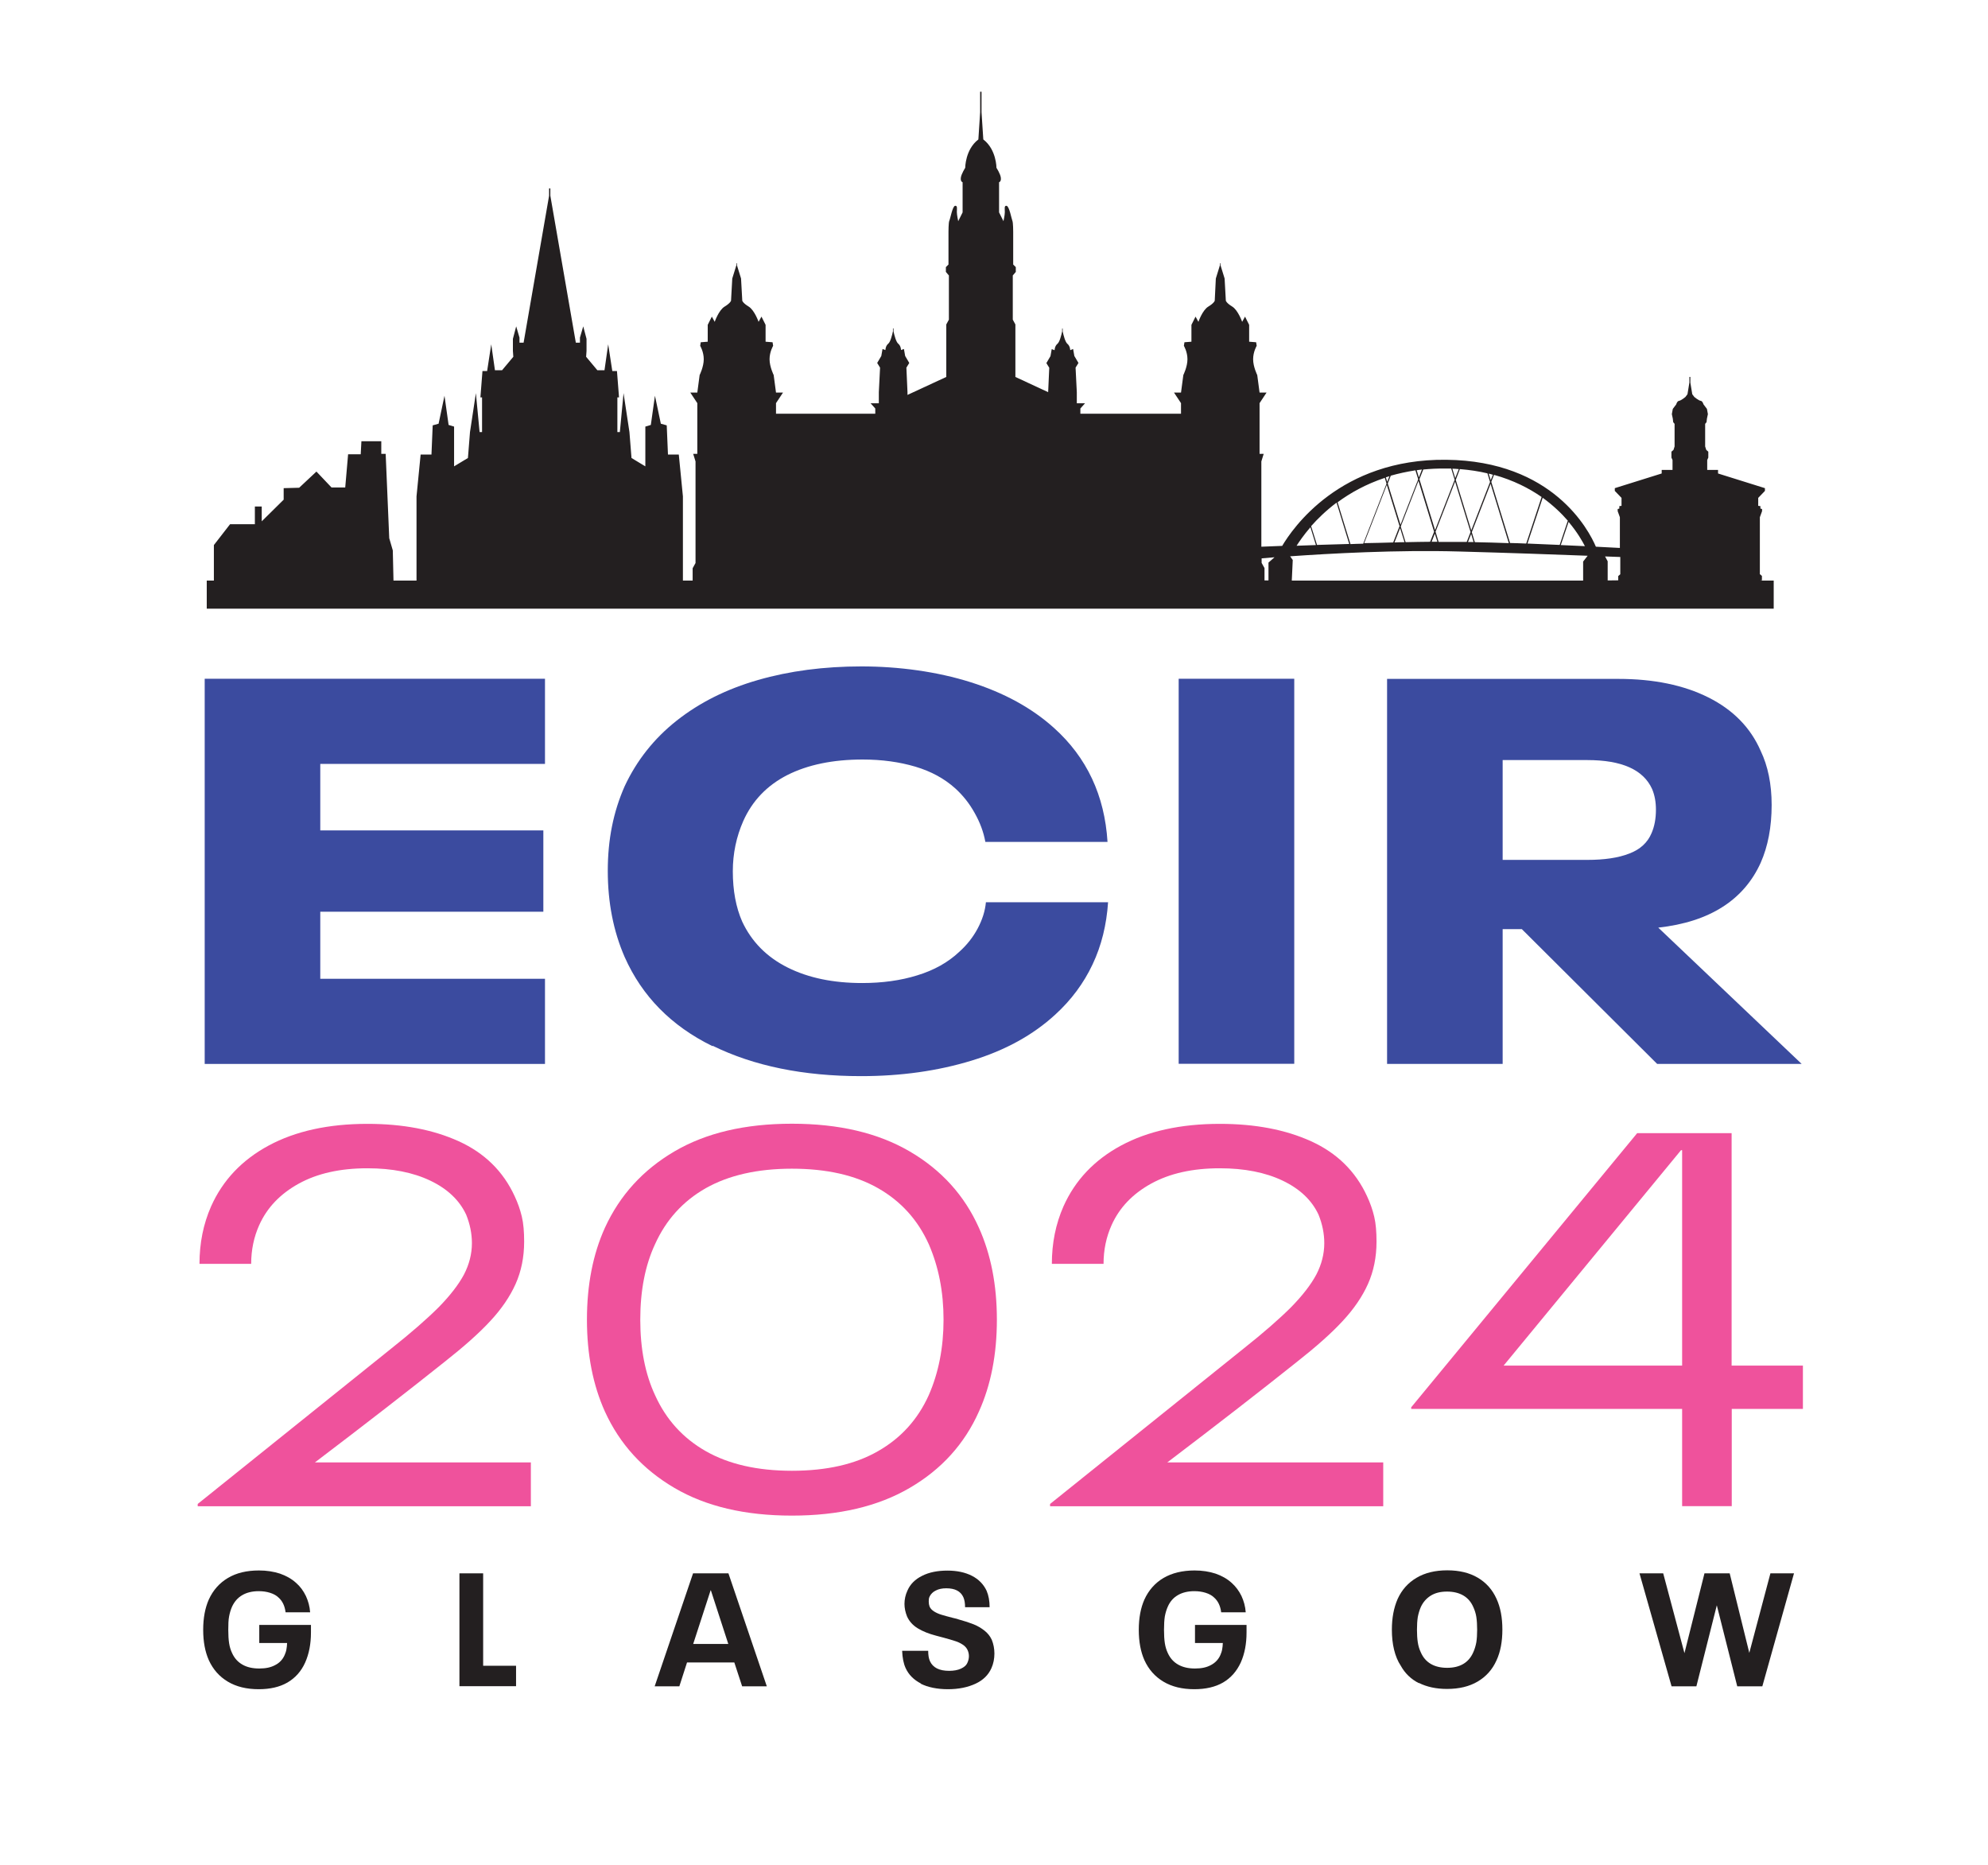 <?xml version="1.0" encoding="UTF-8"?>
<svg xmlns="http://www.w3.org/2000/svg" width="145" height="136" viewBox="0 0 145 136" fill="none">
  <path d="M128.41 42.33H128.51V42L128.36 41.87V37.72L128.52 37.28V37.12L128.4 37.09V36.91L128.24 36.89V36.31L128.73 35.8V35.6L125.31 34.53V34.27H124.52V33.55L124.6 33.37V32.94L124.45 32.81L124.37 32.56V30.91L124.47 30.79L124.5 30.53L124.57 30.2L124.5 29.82L124.25 29.49C124.25 29.49 124.18 29.24 124.04 29.23C123.89 29.21 123.58 28.95 123.58 28.95L123.43 28.75L123.29 27.9V27.49H123.22V27.9L123.08 28.75L122.93 28.95C122.93 28.95 122.62 29.21 122.47 29.23C122.32 29.25 122.26 29.49 122.26 29.49L122.01 29.82L121.94 30.2L122.01 30.53L122.04 30.79L122.14 30.91V32.56L122.06 32.81L121.91 32.94V33.37L121.99 33.55V34.27H121.2V34.53L117.78 35.6V35.8L118.27 36.31V36.89L118.11 36.91V37.09L117.99 37.12V37.28L118.15 37.72V39.96C117.7 39.94 117.1 39.91 116.4 39.87C115.89 38.67 113.27 33.61 105.48 33.53C97.74 33.45 94.27 38.54 93.52 39.81C92.79 39.84 92.25 39.86 92 39.87V33.65L92.17 33.1H91.87V29.4L92.38 28.63H91.87L91.7 27.35C91.7 27.35 91.4 26.75 91.4 26.2C91.4 25.65 91.66 25.22 91.66 25.22L91.62 24.96L91.11 24.92V23.69L90.81 23.09L90.6 23.47C90.6 23.47 90.3 22.62 89.88 22.36C89.45 22.1 89.41 21.93 89.41 21.93L89.32 20.31L89.02 19.34V19.2H88.98V19.34L88.68 20.31L88.6 21.93C88.6 21.93 88.56 22.1 88.13 22.36C87.7 22.62 87.41 23.47 87.41 23.47L87.2 23.09L86.9 23.69V24.92L86.39 24.96L86.35 25.22C86.35 25.22 86.61 25.65 86.61 26.2C86.61 26.75 86.31 27.35 86.31 27.35L86.14 28.63H85.63L86.14 29.4V30.17H78.8V29.79L79.14 29.41H78.54V28.6L78.45 26.81L78.66 26.47L78.36 25.96L78.27 25.45L78.06 25.54C78.06 25.54 78.06 25.24 77.85 25.07C77.7 24.95 77.57 24.46 77.51 24.17V23.96H77.47V24.17C77.41 24.46 77.28 24.95 77.13 25.07C76.92 25.24 76.92 25.54 76.92 25.54L76.71 25.46L76.62 25.97L76.32 26.48L76.53 26.82L76.45 28.6L74.06 27.49V23.66L73.87 23.31V20.09L74.09 19.83V19.48L73.9 19.29V16.9C73.9 16.9 73.9 16.23 73.84 16.1C73.78 15.97 73.62 15.05 73.42 15.01C73.23 14.98 73.29 15.23 73.29 15.46C73.29 15.69 73.19 16.13 73.19 16.13L72.87 15.49V13.29C72.87 13.29 73.03 13.26 73 12.97C72.97 12.68 72.68 12.24 72.68 12.24C72.68 12.24 72.68 10.9 71.72 10.17L71.59 8.18V6.69H71.49V8.18L71.36 10.17C70.4 10.9 70.4 12.24 70.4 12.24C70.4 12.24 70.11 12.69 70.08 12.97C70.05 13.26 70.21 13.29 70.21 13.29V15.49L69.89 16.13C69.89 16.13 69.79 15.68 69.79 15.46C69.79 15.24 69.85 14.98 69.66 15.01C69.47 15.04 69.31 15.97 69.24 16.1C69.18 16.23 69.18 16.9 69.18 16.9V19.29L68.99 19.48V19.83L69.21 20.09V23.31L69.02 23.66V27.49L66.19 28.8V28.6L66.11 26.81L66.32 26.47L66.02 25.96L65.93 25.45L65.72 25.53C65.72 25.53 65.72 25.23 65.51 25.06C65.36 24.94 65.23 24.45 65.17 24.16V23.95H65.13V24.16C65.07 24.45 64.94 24.94 64.79 25.06C64.58 25.23 64.58 25.53 64.58 25.53L64.37 25.45L64.28 25.96L63.98 26.47L64.19 26.81L64.1 28.6V29.41H63.5L63.84 29.79V30.17H56.6V29.4L57.11 28.63H56.6L56.43 27.35C56.43 27.35 56.13 26.75 56.13 26.2C56.13 25.65 56.39 25.22 56.39 25.22L56.35 24.96L55.84 24.92V23.69L55.54 23.09L55.33 23.47C55.33 23.47 55.03 22.62 54.61 22.36C54.18 22.1 54.14 21.93 54.14 21.93L54.05 20.31L53.75 19.34V19.2H53.71V19.34L53.41 20.31L53.32 21.93C53.32 21.93 53.28 22.1 52.85 22.36C52.42 22.62 52.13 23.47 52.13 23.47L51.92 23.09L51.62 23.69V24.92L51.11 24.96L51.07 25.22C51.07 25.22 51.33 25.65 51.33 26.2C51.33 26.75 51.03 27.35 51.03 27.35L50.86 28.63H50.35L50.86 29.4V33.1H50.56L50.73 33.65V41.06L50.52 41.44V42.34H49.81V36.2L49.51 33.15H48.72L48.63 31.02L48.2 30.9L47.77 28.86L47.47 30.99L47.07 31.11V34.01L46.06 33.4L45.91 31.51L45.48 28.67L45.21 31.51H45.03V28.98H45.15L45 27.06H44.66L44.36 25.11L44.09 27H43.57L42.75 26.02L42.78 25.59V24.71L42.54 23.8L42.3 24.62V24.99H42L40.14 14.27V13.74H40.05V14.27L38.19 24.99H37.89V24.62L37.65 23.8L37.41 24.71V25.59L37.44 26.02L36.62 27H36.1L35.83 25.11L35.53 27.06H35.19L35.04 28.98H35.16V31.51H34.98L34.71 28.67L34.28 31.51L34.13 33.4L33.12 34.01V31.11L32.72 30.99L32.42 28.86L31.99 30.9L31.56 31.02L31.47 33.15H30.68L30.38 36.2V42.34H28.7L28.65 40.14L28.39 39.25L28.13 33.1H27.81V32.18H26.36L26.31 33.13H25.39L25.18 35.55H24.18L23.08 34.39L21.82 35.57L20.69 35.6V36.44L19.09 38.02V36.94H18.59V38.23H16.78L15.6 39.75V42.34H15.08V44.39H129.37V42.34H128.43L128.41 42.33ZM92.52 41.02V42.33H92.23V41.43L92.02 41.05V40.72C92.22 40.7 92.54 40.68 92.96 40.64L92.53 41.02H92.52ZM115.6 39.83C115.05 39.8 114.46 39.78 113.84 39.75L114.41 38.06C115.06 38.83 115.43 39.5 115.6 39.83V39.83ZM114.35 37.98L113.76 39.74C113 39.71 112.2 39.67 111.41 39.64L112.52 36.3C113.28 36.85 113.89 37.44 114.36 37.98H114.35ZM112.44 36.25L111.32 39.64C110.92 39.62 110.53 39.61 110.14 39.6L108.77 35.14L108.97 34.63C110.38 35.02 111.53 35.61 112.45 36.25H112.44ZM102.12 38.51L102.44 39.54C102.2 39.54 101.96 39.55 101.71 39.56L102.12 38.51V38.51ZM101.62 39.56C100.92 39.58 100.21 39.6 99.5 39.61L101.15 35.36L102.08 38.37L101.62 39.55V39.56ZM102.17 38.39L103.46 35.07L104.6 38.78L104.31 39.51C103.75 39.51 103.14 39.53 102.52 39.54L102.16 38.38L102.17 38.39ZM104.65 38.91L104.84 39.51C104.7 39.51 104.56 39.51 104.42 39.51L104.66 38.9L104.65 38.91ZM104.7 38.79L106.13 35.12L107.26 38.8L106.98 39.52C106.82 39.52 106.66 39.52 106.52 39.52C106.07 39.52 105.53 39.52 104.93 39.52L104.71 38.79H104.7ZM107.3 38.93L107.48 39.53C107.34 39.53 107.2 39.53 107.07 39.53L107.3 38.94V38.93ZM107.35 38.81L108.72 35.28L110.05 39.61C109.17 39.58 108.32 39.55 107.57 39.54L107.35 38.81ZM108.89 34.62L108.73 35.02L108.58 34.54C108.68 34.56 108.78 34.59 108.88 34.62H108.89ZM108.49 34.52L108.68 35.15L107.31 38.68L106.18 35L106.48 34.21C107.2 34.27 107.87 34.37 108.49 34.52V34.52ZM106.4 34.21L106.14 34.87L105.93 34.18C106.09 34.18 106.25 34.2 106.4 34.21ZM105.44 34.17C105.58 34.17 105.71 34.17 105.85 34.17L106.1 34.99L104.67 38.66L103.53 34.95L103.81 34.24C104.33 34.19 104.88 34.16 105.45 34.17H105.44ZM103.71 34.25L103.49 34.82L103.33 34.29C103.46 34.27 103.59 34.26 103.72 34.24L103.71 34.25ZM103.24 34.31L103.44 34.95L102.15 38.27L101.22 35.26L101.44 34.69C102 34.53 102.6 34.4 103.24 34.3V34.31ZM101.34 34.73L101.18 35.14L101.08 34.81C101.17 34.78 101.25 34.76 101.34 34.73V34.73ZM101 34.84L101.13 35.27L99.43 39.65C99.12 39.65 98.81 39.67 98.5 39.68L97.56 36.63C98.48 35.95 99.62 35.31 101 34.85V34.84ZM97.49 36.67L98.41 39.67C97.59 39.69 96.8 39.72 96.06 39.74L95.63 38.37C96.1 37.84 96.71 37.24 97.48 36.66L97.49 36.67ZM95.58 38.45L95.98 39.75C95.48 39.77 95.01 39.78 94.57 39.8C94.75 39.52 95.08 39.03 95.57 38.46L95.58 38.45ZM115.47 40.94V42.34H94.22L94.29 40.84L94.1 40.57C96.93 40.37 101.9 40.09 106.45 40.22C110.09 40.32 113.45 40.44 115.8 40.53L115.48 40.94H115.47ZM118.18 41.88L118.03 42.01V42.32H118.13L117.26 42.33V40.93L117.07 40.58C117.5 40.6 117.87 40.61 118.18 40.62V41.88V41.88Z" fill="#231F20"></path>
  <path d="M14.93 49.5H39.75V55.71H23.36V60.56H39.63V66.49H23.36V71.38H39.75V77.59H14.93V49.51V49.5Z" fill="#3B4B9F"></path>
  <path d="M51.96 76.29C48.96 74.82 46.83 72.65 45.56 69.79C44.74 67.91 44.33 65.81 44.33 63.51C44.33 61.21 44.74 59.2 45.56 57.34C46.44 55.46 47.7 53.86 49.36 52.55C51.02 51.24 52.99 50.25 55.29 49.59C57.58 48.93 60.1 48.6 62.83 48.6C65.56 48.6 68.35 48.98 70.79 49.75C73.23 50.52 75.26 51.63 76.88 53.09C79.27 55.24 80.57 58.01 80.78 61.4H71.87C71.74 60.68 71.48 59.98 71.09 59.29C70.71 58.6 70.23 58 69.68 57.5C68.88 56.78 67.91 56.25 66.76 55.91C65.61 55.57 64.33 55.39 62.92 55.39C60.75 55.39 58.92 55.77 57.43 56.52C55.94 57.28 54.87 58.4 54.21 59.88C53.71 61.02 53.45 62.24 53.45 63.54C53.45 64.95 53.68 66.17 54.13 67.2C54.82 68.68 55.93 69.8 57.45 70.56C58.97 71.32 60.78 71.69 62.88 71.69C64.34 71.69 65.68 71.51 66.9 71.13C68.12 70.76 69.14 70.19 69.96 69.42C70.52 68.92 70.97 68.35 71.31 67.71C71.65 67.07 71.85 66.44 71.91 65.8H80.82C80.71 67.44 80.34 68.96 79.69 70.33C79.04 71.71 78.13 72.93 76.97 73.99C75.35 75.48 73.32 76.6 70.86 77.35C68.4 78.1 65.72 78.48 62.81 78.48C58.59 78.48 54.99 77.74 51.99 76.27L51.96 76.29Z" fill="#3B4B9F"></path>
  <path d="M85.97 49.5H94.4V77.58H85.97V49.5Z" fill="#3B4B9F"></path>
  <path d="M110.99 67.76H109.6V77.59H101.17V49.51H118.04C120.61 49.51 122.8 49.96 124.6 50.86C126.4 51.76 127.68 53.06 128.42 54.76C128.95 55.87 129.22 57.19 129.22 58.7C129.22 60.32 128.95 61.72 128.42 62.92C127.81 64.27 126.88 65.35 125.64 66.14C124.39 66.94 122.83 67.44 120.95 67.65L131.41 77.59H120.87L111 67.76H110.99ZM109.6 55.43V62.71H115.77C117.02 62.71 118.04 62.56 118.83 62.25C119.63 61.95 120.17 61.45 120.46 60.76C120.67 60.28 120.78 59.71 120.78 59.05C120.78 58.49 120.69 57.99 120.5 57.54C119.86 56.13 118.29 55.43 115.77 55.43H109.6V55.43Z" fill="#3B4B9F"></path>
  <path d="M14.42 109.68L28.52 98.36C30.01 97.18 31.17 96.16 32.01 95.32C32.84 94.47 33.45 93.68 33.84 92.95C34.22 92.22 34.42 91.45 34.42 90.66C34.42 89.97 34.28 89.27 34 88.58C33.51 87.53 32.64 86.7 31.38 86.1C30.12 85.5 28.59 85.2 26.8 85.2C24.82 85.2 23.15 85.57 21.79 86.32C20.43 87.07 19.47 88.08 18.9 89.36C18.52 90.21 18.32 91.15 18.32 92.17H14.55C14.55 90.66 14.83 89.26 15.4 87.97C16.25 86.07 17.65 84.59 19.6 83.54C21.55 82.49 23.95 81.96 26.8 81.96C29.37 81.96 31.59 82.38 33.46 83.23C35.33 84.08 36.7 85.41 37.54 87.24C37.77 87.73 37.94 88.22 38.06 88.72C38.18 89.22 38.23 89.83 38.23 90.55C38.23 91.68 38.02 92.71 37.61 93.63C37.2 94.55 36.58 95.46 35.76 96.34C34.94 97.23 33.82 98.22 32.41 99.33C29.84 101.38 26.7 103.82 22.97 106.65H38.72V109.85H14.42V109.7V109.68Z" fill="#EF529C"></path>
  <path d="M49.19 108.51C46.89 107.16 45.2 105.31 44.12 102.94C43.25 101.01 42.81 98.78 42.81 96.24C42.81 93.7 43.25 91.46 44.12 89.54C45.2 87.18 46.89 85.32 49.19 83.97C51.49 82.62 54.34 81.95 57.76 81.95C61.18 81.95 64.04 82.62 66.35 83.97C68.66 85.32 70.34 87.17 71.4 89.54C72.27 91.47 72.71 93.7 72.71 96.24C72.71 98.78 72.27 101.02 71.4 102.94C70.35 105.3 68.67 107.16 66.35 108.51C64.04 109.86 61.18 110.53 57.76 110.53C54.34 110.53 51.49 109.86 49.19 108.51V108.51ZM64.04 105.83C65.71 104.88 66.94 103.52 67.74 101.75C68.46 100.11 68.82 98.27 68.82 96.24C68.82 94.21 68.46 92.38 67.74 90.73C66.94 88.96 65.71 87.6 64.04 86.65C62.37 85.7 60.28 85.23 57.76 85.23C55.24 85.23 53.15 85.71 51.48 86.65C49.81 87.6 48.58 88.96 47.78 90.73C47.06 92.27 46.7 94.11 46.7 96.24C46.7 98.37 47.06 100.21 47.78 101.75C48.58 103.52 49.81 104.88 51.48 105.83C53.15 106.78 55.24 107.26 57.76 107.26C60.28 107.26 62.37 106.79 64.04 105.83Z" fill="#EF529C"></path>
  <path d="M76.59 109.68L90.69 98.36C92.18 97.18 93.34 96.16 94.18 95.32C95.01 94.47 95.62 93.68 96.01 92.95C96.39 92.22 96.59 91.45 96.59 90.66C96.59 89.97 96.45 89.27 96.17 88.58C95.68 87.53 94.81 86.7 93.55 86.1C92.29 85.5 90.76 85.2 88.97 85.2C86.99 85.2 85.32 85.57 83.96 86.32C82.6 87.07 81.64 88.08 81.07 89.36C80.69 90.21 80.49 91.15 80.49 92.17H76.72C76.72 90.66 77 89.26 77.57 87.97C78.42 86.07 79.82 84.59 81.77 83.54C83.72 82.49 86.12 81.96 88.97 81.96C91.54 81.96 93.76 82.38 95.63 83.23C97.5 84.08 98.87 85.41 99.71 87.24C99.94 87.73 100.11 88.22 100.23 88.72C100.35 89.22 100.4 89.83 100.4 90.55C100.4 91.68 100.19 92.71 99.78 93.63C99.37 94.55 98.75 95.46 97.93 96.34C97.11 97.23 95.99 98.22 94.58 99.33C92.01 101.38 88.87 103.82 85.14 106.65H100.89V109.85H76.59V109.7V109.68Z" fill="#EF529C"></path>
  <path d="M131.51 102.75H126.31V109.84H122.69V102.75H102.93V102.63L119.41 82.64H126.3V99.59H131.5V102.75H131.51ZM122.69 99.59V83.88H122.61L109.67 99.59H122.69Z" fill="#EF529C"></path>
  <path d="M22.68 118.5V119.06C22.68 119.88 22.54 120.61 22.26 121.24C21.97 121.89 21.53 122.37 20.97 122.7C20.4 123.03 19.7 123.19 18.87 123.19C17.99 123.19 17.24 123.01 16.62 122.64C16 122.27 15.54 121.75 15.23 121.07C14.96 120.46 14.82 119.73 14.82 118.86C14.82 117.99 14.96 117.26 15.23 116.65C15.54 115.97 16.01 115.44 16.62 115.08C17.24 114.71 17.99 114.53 18.89 114.53C19.45 114.53 19.96 114.61 20.42 114.76C20.88 114.92 21.27 115.14 21.6 115.44C21.9 115.7 22.13 116.02 22.31 116.39C22.48 116.76 22.59 117.15 22.62 117.58H20.83C20.77 117.11 20.6 116.76 20.32 116.51C20.16 116.35 19.95 116.24 19.7 116.16C19.45 116.08 19.18 116.04 18.87 116.04C18.4 116.04 17.99 116.14 17.67 116.33C17.34 116.52 17.1 116.8 16.93 117.16C16.83 117.38 16.76 117.62 16.71 117.88C16.66 118.14 16.65 118.47 16.65 118.86C16.65 119.25 16.67 119.57 16.71 119.83C16.75 120.09 16.82 120.33 16.93 120.56C17.1 120.93 17.35 121.21 17.69 121.4C18.02 121.59 18.43 121.68 18.91 121.68C19.39 121.68 19.76 121.6 20.07 121.43C20.39 121.27 20.62 121.02 20.76 120.7C20.82 120.56 20.87 120.42 20.89 120.29C20.92 120.15 20.93 120 20.94 119.82H18.91V118.5H22.67H22.68Z" fill="#231F20"></path>
  <path d="M33.51 114.74H35.24V121.48H37.64V122.97H33.51V114.73V114.74Z" fill="#231F20"></path>
  <path d="M53.56 121.24H50.11L49.55 122.98H47.75L50.55 114.74H53.13L55.93 122.98H54.13L53.56 121.24V121.24ZM53.12 119.89L51.85 115.98H51.83L50.56 119.89H53.13H53.12Z" fill="#231F20"></path>
  <path d="M67.18 122.78C66.65 122.51 66.27 122.13 66.05 121.64C65.9 121.31 65.82 120.89 65.8 120.39H67.7C67.7 120.7 67.74 120.95 67.83 121.15C68.05 121.62 68.51 121.85 69.23 121.85C69.56 121.85 69.85 121.8 70.09 121.69C70.33 121.58 70.49 121.44 70.57 121.24C70.64 121.08 70.67 120.93 70.67 120.78C70.67 120.63 70.64 120.49 70.58 120.35C70.51 120.19 70.39 120.05 70.22 119.94C70.05 119.83 69.87 119.74 69.67 119.68C69.47 119.61 69.18 119.53 68.82 119.43L68.29 119.29C67.75 119.15 67.3 118.97 66.94 118.75C66.58 118.53 66.32 118.24 66.16 117.89C66.04 117.59 65.97 117.28 65.97 116.97C65.97 116.64 66.04 116.31 66.19 115.99C66.39 115.53 66.75 115.17 67.26 114.92C67.77 114.66 68.39 114.54 69.1 114.54C69.81 114.54 70.4 114.67 70.89 114.92C71.38 115.17 71.74 115.54 71.96 116.01C72.11 116.36 72.18 116.76 72.18 117.21H70.39C70.39 116.91 70.35 116.67 70.26 116.47C70.06 116.04 69.65 115.83 69.02 115.83C68.72 115.83 68.47 115.88 68.26 115.99C68.05 116.09 67.9 116.24 67.81 116.42C67.78 116.48 67.76 116.54 67.75 116.6C67.75 116.66 67.74 116.72 67.74 116.79C67.74 116.93 67.76 117.05 67.8 117.16C67.86 117.3 67.97 117.42 68.13 117.52C68.29 117.62 68.47 117.7 68.67 117.76C68.87 117.82 69.15 117.9 69.51 117.99C69.74 118.04 69.88 118.08 69.95 118.11C70.36 118.22 70.72 118.34 71.02 118.46C71.32 118.58 71.58 118.74 71.81 118.92C72.04 119.1 72.22 119.33 72.34 119.59C72.46 119.89 72.53 120.22 72.53 120.59C72.53 120.96 72.46 121.33 72.31 121.66C72.09 122.15 71.71 122.53 71.15 122.79C70.59 123.05 69.92 123.19 69.14 123.19C68.36 123.19 67.67 123.05 67.14 122.78H67.18Z" fill="#231F20"></path>
  <path d="M90.92 118.5V119.06C90.92 119.88 90.78 120.61 90.5 121.24C90.2 121.89 89.77 122.37 89.21 122.7C88.64 123.03 87.94 123.19 87.11 123.19C86.23 123.19 85.48 123.01 84.86 122.64C84.24 122.27 83.78 121.75 83.47 121.07C83.2 120.46 83.06 119.73 83.06 118.86C83.06 117.99 83.2 117.26 83.47 116.65C83.78 115.97 84.25 115.44 84.86 115.08C85.47 114.72 86.24 114.53 87.13 114.53C87.69 114.53 88.2 114.61 88.66 114.76C89.12 114.92 89.51 115.14 89.84 115.44C90.13 115.7 90.37 116.02 90.55 116.39C90.72 116.76 90.83 117.15 90.86 117.58H89.07C89.01 117.11 88.84 116.76 88.56 116.51C88.4 116.35 88.19 116.24 87.94 116.16C87.69 116.08 87.41 116.04 87.11 116.04C86.64 116.04 86.23 116.14 85.91 116.33C85.58 116.52 85.34 116.8 85.18 117.16C85.08 117.38 85.01 117.62 84.96 117.88C84.92 118.14 84.9 118.47 84.9 118.86C84.9 119.25 84.92 119.57 84.96 119.83C85 120.09 85.07 120.33 85.18 120.56C85.35 120.93 85.6 121.21 85.94 121.4C86.28 121.59 86.68 121.68 87.16 121.68C87.64 121.68 88.01 121.6 88.32 121.43C88.63 121.27 88.87 121.02 89.01 120.7C89.07 120.56 89.12 120.42 89.14 120.29C89.17 120.15 89.18 120 89.19 119.82H87.16V118.5H90.92V118.5Z" fill="#231F20"></path>
  <path d="M103.49 122.75C102.92 122.46 102.48 122.04 102.17 121.48C101.95 121.15 101.79 120.76 101.68 120.31C101.57 119.86 101.52 119.37 101.52 118.85C101.52 117.99 101.66 117.25 101.94 116.61C102.24 115.95 102.69 115.44 103.31 115.07C103.93 114.7 104.68 114.52 105.56 114.52C106.44 114.52 107.18 114.7 107.79 115.06C108.4 115.42 108.85 115.93 109.15 116.59C109.44 117.22 109.58 117.97 109.58 118.84C109.58 119.71 109.44 120.47 109.15 121.09C108.85 121.76 108.39 122.27 107.78 122.63C107.17 122.99 106.43 123.17 105.54 123.17C104.75 123.17 104.06 123.02 103.49 122.73V122.75ZM107.46 120.49C107.56 120.27 107.63 120.03 107.68 119.77C107.72 119.51 107.74 119.2 107.74 118.85C107.74 118.5 107.72 118.18 107.68 117.92C107.64 117.66 107.56 117.42 107.46 117.2C107.3 116.83 107.06 116.55 106.74 116.36C106.42 116.17 106.02 116.07 105.54 116.07C105.06 116.07 104.67 116.17 104.35 116.37C104.03 116.57 103.79 116.85 103.63 117.2C103.53 117.43 103.46 117.67 103.41 117.93C103.37 118.19 103.35 118.5 103.35 118.85C103.35 119.2 103.37 119.51 103.41 119.77C103.45 120.03 103.52 120.27 103.63 120.5C103.79 120.87 104.03 121.15 104.35 121.34C104.67 121.53 105.07 121.63 105.55 121.63C106.49 121.63 107.13 121.25 107.46 120.49Z" fill="#231F20"></path>
  <path d="M130.85 114.74L128.54 122.98H126.71L125.22 117.07L123.73 122.98H121.92L119.58 114.74H121.31L122.86 120.56L124.32 114.74H126.16L127.59 120.54L129.13 114.74H130.86H130.85Z" fill="#231F20"></path>
</svg>
